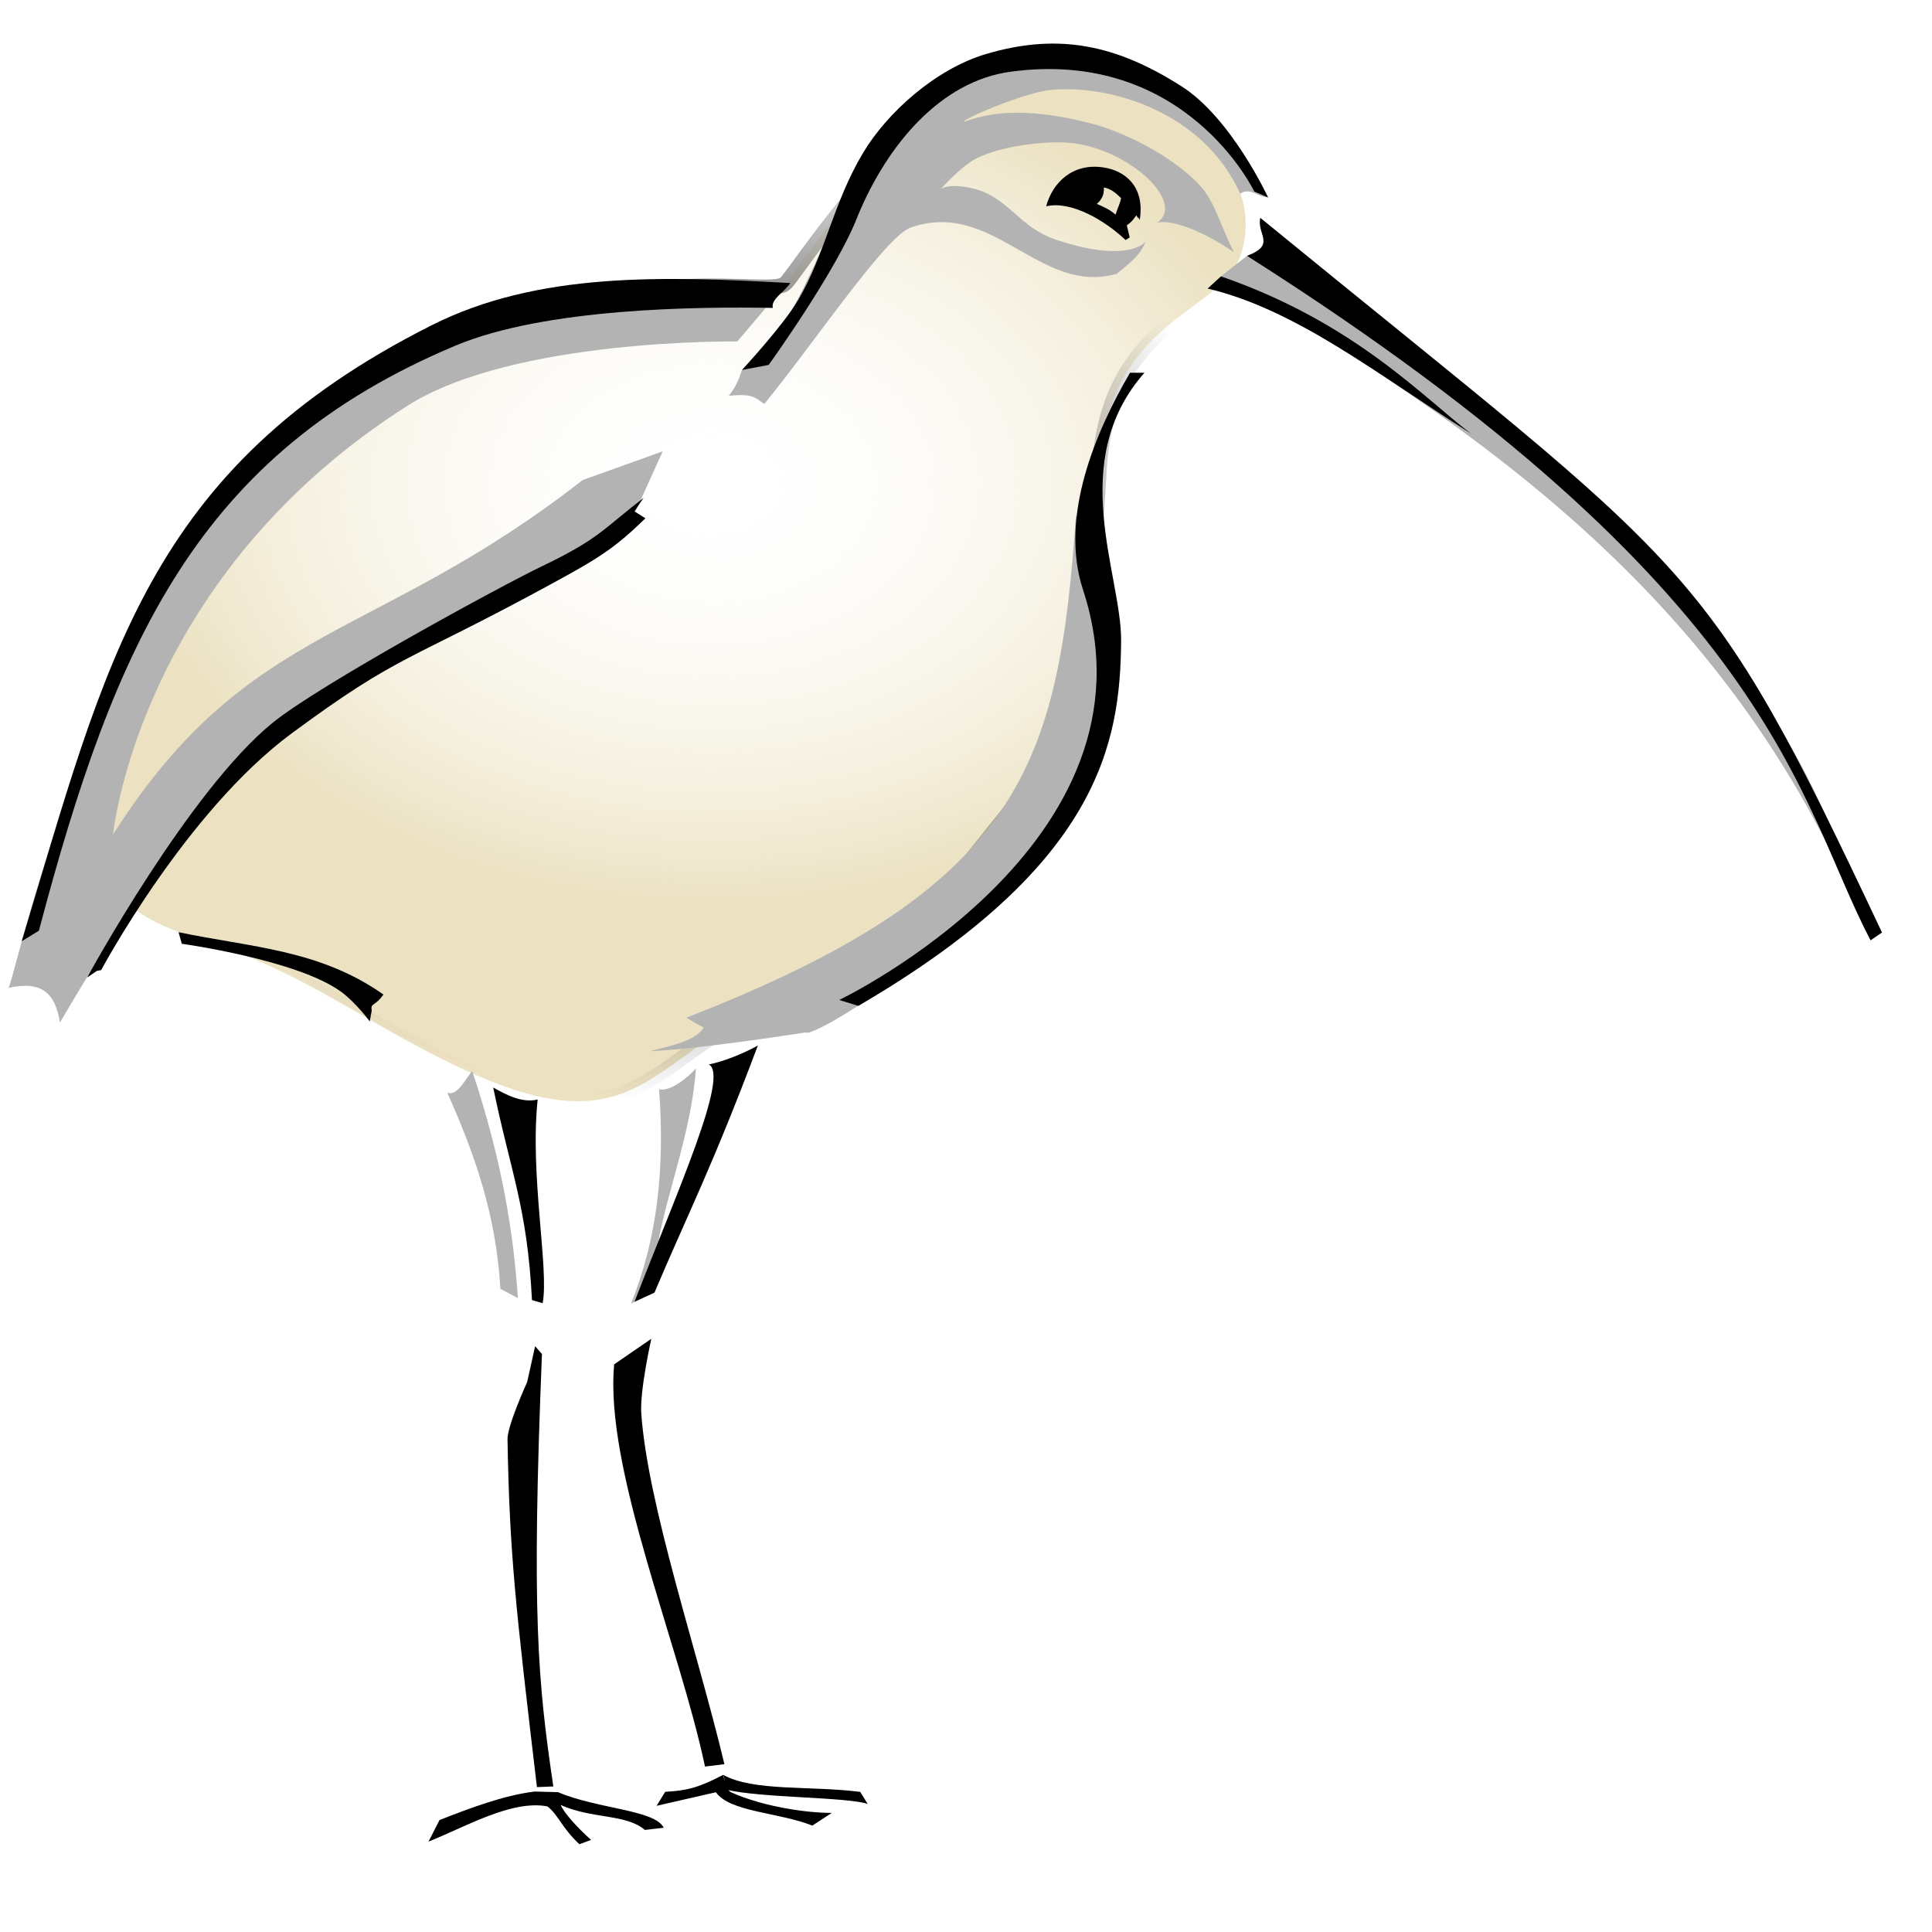 <?xml version="1.0" encoding="UTF-8" standalone="no"?>
<!-- Created with Inkscape (http://www.inkscape.org/) -->

<svg
   xmlns:osb="http://www.openswatchbook.org/uri/2009/osb"
   xmlns:dc="http://purl.org/dc/elements/1.1/"
   xmlns:cc="http://creativecommons.org/ns#"
   xmlns:rdf="http://www.w3.org/1999/02/22-rdf-syntax-ns#"
   xmlns:svg="http://www.w3.org/2000/svg"
   xmlns="http://www.w3.org/2000/svg"
   xmlns:xlink="http://www.w3.org/1999/xlink"
   xmlns:sodipodi="http://sodipodi.sourceforge.net/DTD/sodipodi-0.dtd"
   xmlns:inkscape="http://www.inkscape.org/namespaces/inkscape"
   width="128px"
   height="128px"
   viewBox="0 0 128 128"
   version="1.1"
   id="SVGRoot"
   inkscape:version="0.92.2 5c3e80d, 2017-08-06"
   sodipodi:docname="curlew-128-filled.svg">
  <sodipodi:namedview
     id="base"
     pagecolor="#ffffff"
     bordercolor="#666666"
     borderopacity="1.0"
     inkscape:pageopacity="0.0"
     inkscape:pageshadow="2"
     inkscape:zoom="2"
     inkscape:cx="53.625772"
     inkscape:cy="99.961882"
     inkscape:document-units="px"
     inkscape:current-layer="layer1"
     showgrid="false"
     inkscape:window-width="1241"
     inkscape:window-height="733"
     inkscape:window-x="0"
     inkscape:window-y="1"
     inkscape:window-maximized="0"
     inkscape:grid-bbox="true" />
  <defs
     id="defs815">
    <linearGradient
       inkscape:collect="always"
       id="linearGradient1347">
      <stop
         style="stop-color:#000000;stop-opacity:1;"
         offset="0"
         id="stop1343" />
      <stop
         style="stop-color:#000000;stop-opacity:0;"
         offset="1"
         id="stop1345" />
    </linearGradient>
    <linearGradient
       osb:paint="gradient"
       id="linearGradient1314">
      <stop
         id="stop1326"
         offset="0"
         style="stop-color:#ffffff;stop-opacity:0" />
      <stop
         id="stop1328"
         offset="1"
         style="stop-color:#ece2c2;stop-opacity:1" />
    </linearGradient>
    <linearGradient
       inkscape:collect="always"
       id="linearGradient1314-0"
       osb:paint="gradient">
      <stop
         style="stop-color:#d1b166;stop-opacity:0.278"
         offset="0"
         id="stop1310" />
      <stop
         style="stop-color:#7b2525;stop-opacity:0;"
         offset="1"
         id="stop1312" />
    </linearGradient>
    <radialGradient
       inkscape:collect="always"
       xlink:href="#linearGradient1314"
       id="radialGradient1333"
       cx="47.15"
       cy="31.871"
       fx="47.15"
       fy="31.871"
       r="38.754"
       gradientTransform="matrix(1,0,0,0.724,4.2931517e-6,8.976)"
       gradientUnits="userSpaceOnUse" />
    <radialGradient
       inkscape:collect="always"
       xlink:href="#linearGradient1347"
       id="radialGradient1349"
       cx="44.275"
       cy="38.668"
       fx="44.275"
       fy="38.668"
       r="38.255"
       gradientTransform="matrix(1,0,0,0.896,0,4.004)"
       gradientUnits="userSpaceOnUse" />
  </defs>
  <g
     id="layer1"
     inkscape:groupmode="layer"
     inkscape:label="Layer 1">
    <path
       style="fill:url(#radialGradient1333);fill-rule:evenodd;stroke:url(#radialGradient1349);stroke-width:1px;stroke-linecap:butt;stroke-linejoin:miter;stroke-opacity:1;fill-opacity:1"
       d="m 50.64,66.808 c 3.628,-1.555 8.712,-3.594 9.633,-4.746 L 71.5,48 c 0,0 0.772,-7.591 1.33,-16.935 0.597,-9.983 7.941,-10.216 9.335,-14.086 C 83.558,13.11 81.118,7.783 71.972,4.754 62.825,1.725 53.091,17.798 52.029,18.783 c -1.062,0.985 -9.913,-1.808 -20.913,4.192 -11,6 -17.655,8.365 -19.88,16.089 -1.532,5.319 -11.681,18.921 1.318,22.917 7.944,2.442 11.649,5.913 18.495,9.027 11.138,5.066 12.017,-0.953 19.59,-4.199 z"
       id="path1308"
       inkscape:connector-curvature="0"
       sodipodi:nodetypes="sscsssssssss" />
    <g
       transform="matrix(0.047,0,0,0.043,-26.707,-73.316)"
       id="g4699"
       inkscape:export-xdpi="96"
       inkscape:export-ydpi="96">
      <path
         style="fill:#b3b3b3;stroke:none;stroke-width:1px;stroke-linecap:butt;stroke-linejoin:miter;stroke-opacity:1"
         d="m 1659.494,2164.028 c 0,0 -212.173,-23.146 -317.256,3.051 -127.314,31.739 -250.658,94.971 -349.287,181.507 -293.891,257.859 -406.719,884.509 -413.039,878.556 47.447,-11.517 66.069,8.043 72.904,53.384 0,0 154.788,-295.932 269.973,-413.348 154.928,-157.929 529.323,-345.281 529.323,-345.281 l 50.279,-121.452 -112.87,44.233 c -295.011,251.793 -471.052,218.349 -661.967,546.047 5.14,-49.367 59.346,-413.135 414.873,-660.442 149.654,-104.1 465.207,-99.143 465.207,-99.143 z"
         id="path4623"
         inkscape:connector-curvature="0"
         sodipodi:nodetypes="cssccsccccscc" />
      <path
         style="fill:#000000;stroke:none;stroke-width:1px;stroke-linecap:butt;stroke-linejoin:miter;stroke-opacity:1"
         d="m 598.852,3155.245 c 119.11,-430.696 175.842,-727.796 577.55,-948.919 150.82,-83.02 327.359,-75.765 505.776,-65.197 -7.608,13.407 -27.708,24.822 -24.552,38.304 -106.783,-2.098 -320.949,0.183 -447.255,58.079 -362.967,166.377 -480.086,458.231 -587.31,901.518 z"
         id="path4568"
         inkscape:connector-curvature="0"
         sodipodi:nodetypes="csccscc" />
      <path
         style="fill:#000000;stroke:none;stroke-width:1px;stroke-linecap:butt;stroke-linejoin:miter;stroke-opacity:1"
         d="m 704.756,3200.953 6.111,-1.296 c 0,0 119.327,-244.229 268.244,-364.476 153.239,-123.737 160.765,-108.237 362.951,-228.408 70.28,-41.771 91.999,-56.38 135.98,-103.179 l -15.558,-10.73 12.965,-20.744 c -57.453,48.506 -63.091,63.331 -142.618,105.019 -60.783,31.862 -313.761,182.738 -379.882,241.154 -117.945,104.202 -261.899,392.848 -261.899,392.848 z"
         id="path4570"
         inkscape:connector-curvature="0"
         sodipodi:nodetypes="ccsscccsscc" />
      <path
         style="fill:#000000;stroke:none;stroke-width:1px;stroke-linecap:butt;stroke-linejoin:miter;stroke-opacity:1"
         d="m 819.916,3141.294 4.615,17.86 c 0,0 162.319,24.531 224.299,73.778 21.023,16.704 40.62,45.817 40.62,45.817 l 2.781,-16.617 c -2.028,-12.557 4.703,-5.991 16.472,-24.793 -90.405,-69.57 -186.946,-72.661 -288.788,-96.045 z"
         id="path4572"
         inkscape:connector-curvature="0"
         sodipodi:nodetypes="ccscccc" />
      <path
         style="fill:#b3b3b3;stroke:none;stroke-width:1px;stroke-linecap:butt;stroke-linejoin:miter;stroke-opacity:1"
         d="m 1614.177,2275.047 c -4.08,12.244 -6.87,23.842 -18.744,39.983 37.753,-4.922 39.095,5.761 50.334,12.202 67.338,-89.764 170.817,-258.047 205.912,-271.498 116.683,-44.721 181.946,104.908 290.66,71.154 18.64,-16.496 33.684,-29.013 40.649,-49.401 0,0 -23.576,34.607 -126.923,-3.45 -52.967,-19.505 -67.121,-67.439 -118.971,-79.314 -34.709,-7.949 -43.019,2.118 -43.019,2.118 0,0 29.046,-36.505 52.126,-48.572 32.386,-16.931 84.502,-25.191 122.066,-23.708 84.779,3.346 174.065,91.378 131.173,123.547 30.235,-6.794 86.32,28.301 108.294,45.758 -21.966,-46.95 -26.426,-81.085 -54.33,-110.251 -48.543,-50.737 -115.331,-78.905 -140.905,-86.509 -66.985,-19.918 -131.571,-26.725 -184.558,-4.576 -8.642,-1.44 83.478,-44.828 120.496,-48.809 86.875,-9.341 217.193,35.644 268.036,159.863 13.106,-10.657 25.332,5.155 39.317,5.673 -84.031,-161.828 -147.854,-208.644 -275.322,-217.396 -99.288,-6.818 -200.635,9.362 -288.276,155.577 -68.401,114.118 -87.675,249.407 -178.016,327.607 z"
         id="path4644"
         inkscape:connector-curvature="0"
         sodipodi:nodetypes="cccsccsscssccsscsccssc" />
      <path
         style="fill:#000000;stroke:none;stroke-width:1px;stroke-linecap:butt;stroke-linejoin:miter;stroke-opacity:1"
         d="m 1614.177,2275.047 37.599,-7.779 c 0,0 97.029,-147.055 125.568,-229.583 42.247,-111.349 117.766,-207.643 215.253,-222.142 247.467,-36.805 343.746,184.64 343.746,184.64 l 19.448,9.076 c 0,0 -51.646,-122.187 -121.874,-171.142 -89.952,-62.705 -171.658,-83.721 -275.931,-49.801 -70.521,22.94 -138.929,89.538 -173.4,152.692 -41.918,76.797 -52.89,155.029 -91.322,226.427 -21.099,39.199 -79.088,107.612 -79.088,107.612 z"
         id="path4574"
         inkscape:connector-curvature="0"
         sodipodi:nodetypes="cccsccssssc" />
      <path
         style="fill:#000000;stroke:none;stroke-width:1px;stroke-linecap:butt;stroke-linejoin:miter;stroke-opacity:1"
         d="m 2123.353,1962.942 c -43.964,-7.138 -71.774,24.527 -80.412,59.926 35.586,-9.14 83.758,22.612 111.96,51.994 l 5.802,-4.019 -4.084,-18.617 c 7.413,-6.019 7.583,-6.776 13.407,-15.381 3.41,6.483 2.944,2.29 4.802,7.072 7.812,-52.742 -21.965,-76.316 -51.475,-80.976 z m 0.932,30.846 c 10.193,2.581 15.038,6.929 24.233,16.408 -1.416,8.859 -5.025,15.599 -7.763,25.445 -9.624,-8.848 -17.227,-11.984 -26.41,-16.482 7.747,-7.273 10.421,-15.121 9.939,-25.371 z"
         id="path4576"
         inkscape:connector-curvature="0"
         sodipodi:nodetypes="ccccccccccccc" />
      <path
         style="fill:#000000;stroke:none;stroke-width:1px;stroke-linecap:butt;stroke-linejoin:miter;stroke-opacity:1"
         d="m 1263.483,3380.605 c 17.928,11.036 40.712,24.441 62.654,18.463 -11.282,116.943 16.273,261.279 7.011,313.874 l -15.038,-4.816 c -6.671,-143.692 -30.295,-197.476 -54.626,-327.521 z"
         id="path4584"
         inkscape:connector-curvature="0"
         sodipodi:nodetypes="ccccc" />
      <path
         style="fill:#000000;stroke:none;stroke-width:1px;stroke-linecap:butt;stroke-linejoin:miter;stroke-opacity:1"
         d="m 1332.178,3791.23 -9.633,-12.041 -11.238,55.389 c 0,0 -28.012,66.819 -27.665,88.225 2.843,175.565 11.203,256.395 41.476,535.732 l 23.116,-1.026 c -21.937,-161.585 -30.901,-265.296 -16.055,-666.279 z"
         id="path4586"
         inkscape:connector-curvature="0"
         sodipodi:nodetypes="cccsccc" />
      <path
         style="fill:#000000;stroke:none;stroke-width:1px;stroke-linecap:butt;stroke-linejoin:miter;stroke-opacity:1"
         d="m 1473.842,3777.161 -39.851,29.978 c -13.802,161.451 91.917,431.971 128.024,619.736 l 27.375,-3.684 c -38.331,-175.472 -107.795,-397.647 -117.197,-540.109 -2.321,-35.166 14.15,-115.296 14.15,-115.296 z"
         id="path4588"
         inkscape:connector-curvature="0"
         sodipodi:nodetypes="ccccscc" />
      <path
         style="fill:#b3b3b3;stroke:none;stroke-width:1px;stroke-linecap:butt;stroke-linejoin:miter;stroke-opacity:1"
         d="m 1549.253,3351.19 c -11.12,14.052 -37.118,36.599 -51.938,32.151 8.032,119.29 -1.748,228.141 -39.476,329.95 l 32.958,-16.64 c -6.22,-99.686 50.063,-216.815 58.456,-345.462 z"
         id="path4625-3"
         inkscape:connector-curvature="0"
         sodipodi:nodetypes="ccccc" />
      <path
         style="fill:#000000;stroke:none;stroke-width:1px;stroke-linecap:butt;stroke-linejoin:miter;stroke-opacity:1"
         d="m 1567.368,3345.048 c 20.836,-4.448 48.335,-16.507 69.17,-29.124 -65.422,190.063 -98.34,258.239 -145.742,380.726 l -28.128,14.064 c 60.504,-171.05 134.123,-348.988 104.7,-365.667 z"
         id="path4590"
         inkscape:connector-curvature="0"
         sodipodi:nodetypes="ccccc" />
      <path
         style="fill:#b3b3b3;stroke:none;stroke-width:1px;stroke-linecap:butt;stroke-linejoin:miter;stroke-opacity:1"
         d="m 2085.044,2496.537 c -24.041,388.839 -76.64,575.516 -549.097,776.363 9.938,6.888 18.523,12.422 24.404,15.253 -11.636,20.473 -45.005,27.907 -76.263,36.606 73.213,-3.579 219.639,-28.98 219.639,-28.98 16.812,13.153 398.292,-259.241 413.348,-443.854 11.213,-137.491 -20.412,-214.008 -32.031,-355.388 z"
         id="path4642"
         inkscape:connector-curvature="0"
         sodipodi:nodetypes="cccccsc" />
      <path
         style="fill:#000000;stroke:none;stroke-width:1px;stroke-linecap:butt;stroke-linejoin:miter;stroke-opacity:1"
         d="m 2181.5,2279.301 h -20.315 c -47.826,89.328 -100.258,221.472 -66.268,334.519 117.492,390.765 -343.673,631.922 -343.673,631.922 l 26.923,9.074 c 339.333,-216.357 369.375,-404.162 370.411,-562.526 0.666,-101.872 -77.521,-275.865 32.923,-412.989 z"
         id="path4592"
         inkscape:connector-curvature="0"
         sodipodi:nodetypes="ccsccsc" />
      <path
         style="fill:#b3b3b3;stroke:none;stroke-width:1px;stroke-linecap:butt;stroke-linejoin:miter;stroke-opacity:1"
         d="m 2326.018,2099.209 -36.693,31.638 c 431.447,271.872 742.747,546.957 915.717,1023.016 -119.971,-480.262 -466.257,-802.781 -879.024,-1054.654 z"
         id="path4646"
         inkscape:connector-curvature="0"
         sodipodi:nodetypes="cccc" />
      <path
         style="fill:#000000;stroke:none;stroke-width:0.973px;stroke-linecap:butt;stroke-linejoin:miter;stroke-opacity:1"
         d="m 2344.795,2040.661 c -5.373,25.954 23.002,41.361 -18.777,58.547 747.652,518.719 776.227,840.896 879.024,1054.654 l 16.127,-12.037 c -252.694,-585.856 -257.714,-548.036 -876.374,-1101.165 z"
         id="path4594"
         inkscape:connector-curvature="0"
         sodipodi:nodetypes="ccccc" />
      <path
         style="fill:#000000;stroke:none;stroke-width:1px;stroke-linecap:butt;stroke-linejoin:miter;stroke-opacity:1"
         d="m 2289.325,2130.847 -18.752,18.752 c 125.191,32.479 241.04,133.392 371.13,223.469 -65.349,-53.776 -163.459,-170.966 -352.378,-242.221 z"
         id="path4596"
         inkscape:connector-curvature="0"
         sodipodi:nodetypes="cccc" />
      <path
         style="fill:#000000;stroke:none;stroke-width:1px;stroke-linecap:butt;stroke-linejoin:miter;stroke-opacity:1"
         d="m 1187.777,4509.291 -15.509,33.227 c 51.698,-22.433 117.283,-64.831 167.582,-54.277 15.434,12.812 19.318,31.722 45.082,58.276 l 16.493,-6.597 c -21.501,-21.176 -38.639,-42.706 -42.883,-53.878 44.518,21.855 92.132,13.525 118.751,38.484 l 26.528,-3.374 c -12.056,-27.658 -93.377,-28.909 -148.991,-54.845 l -32.81,-0.959 c -43.898,5.723 -92.57,26.123 -134.243,43.944 z"
         id="path4617"
         inkscape:connector-curvature="0"
         sodipodi:nodetypes="ccccccccccc" />
      <path
         style="fill:#000000;stroke:none;stroke-width:0.935px;stroke-linecap:butt;stroke-linejoin:miter;stroke-opacity:1"
         d="m 1505.979,4465.748 c 31.622,-1.78 47.573,-6.83 81.747,-26.111 0,0 4,23.454 10.856,26.806 46.527,22.755 107.567,31.884 142.157,31.812 l -27.398,19.559 c -47.38,-20.464 -116.579,-20.911 -135.917,-51.371 l -83.67,20.891 z"
         id="path4619"
         inkscape:connector-curvature="0"
         sodipodi:nodetypes="ccsccccc" />
      <path
         style="fill:#000000;stroke:none;stroke-width:1px;stroke-linecap:butt;stroke-linejoin:miter;stroke-opacity:1"
         d="m 1587.726,4439.636 c 3.307,9.449 -0.156,8.22 4.615,22.881 47.93,12.793 171.24,11.215 199.019,21.991 l -10.515,-18.629 c -70.451,-9.816 -150.789,-0.355 -193.118,-26.242 z"
         id="path4621"
         inkscape:connector-curvature="0"
         sodipodi:nodetypes="ccccc" />
      <path
         style="fill:#b3b3b3;stroke:none;stroke-width:1px;stroke-linecap:butt;stroke-linejoin:miter;stroke-opacity:1"
         d="m 1233.944,3355.265 c -11.12,14.052 -20.261,38.003 -35.081,33.556 38.537,94.885 68.627,186.852 74.738,302.003 l 24.68,14.251 c -6.22,-99.686 -21.718,-209.681 -64.337,-349.81 z"
         id="path4625"
         inkscape:connector-curvature="0"
         sodipodi:nodetypes="ccccc" />
    </g>
  </g>
</svg>
